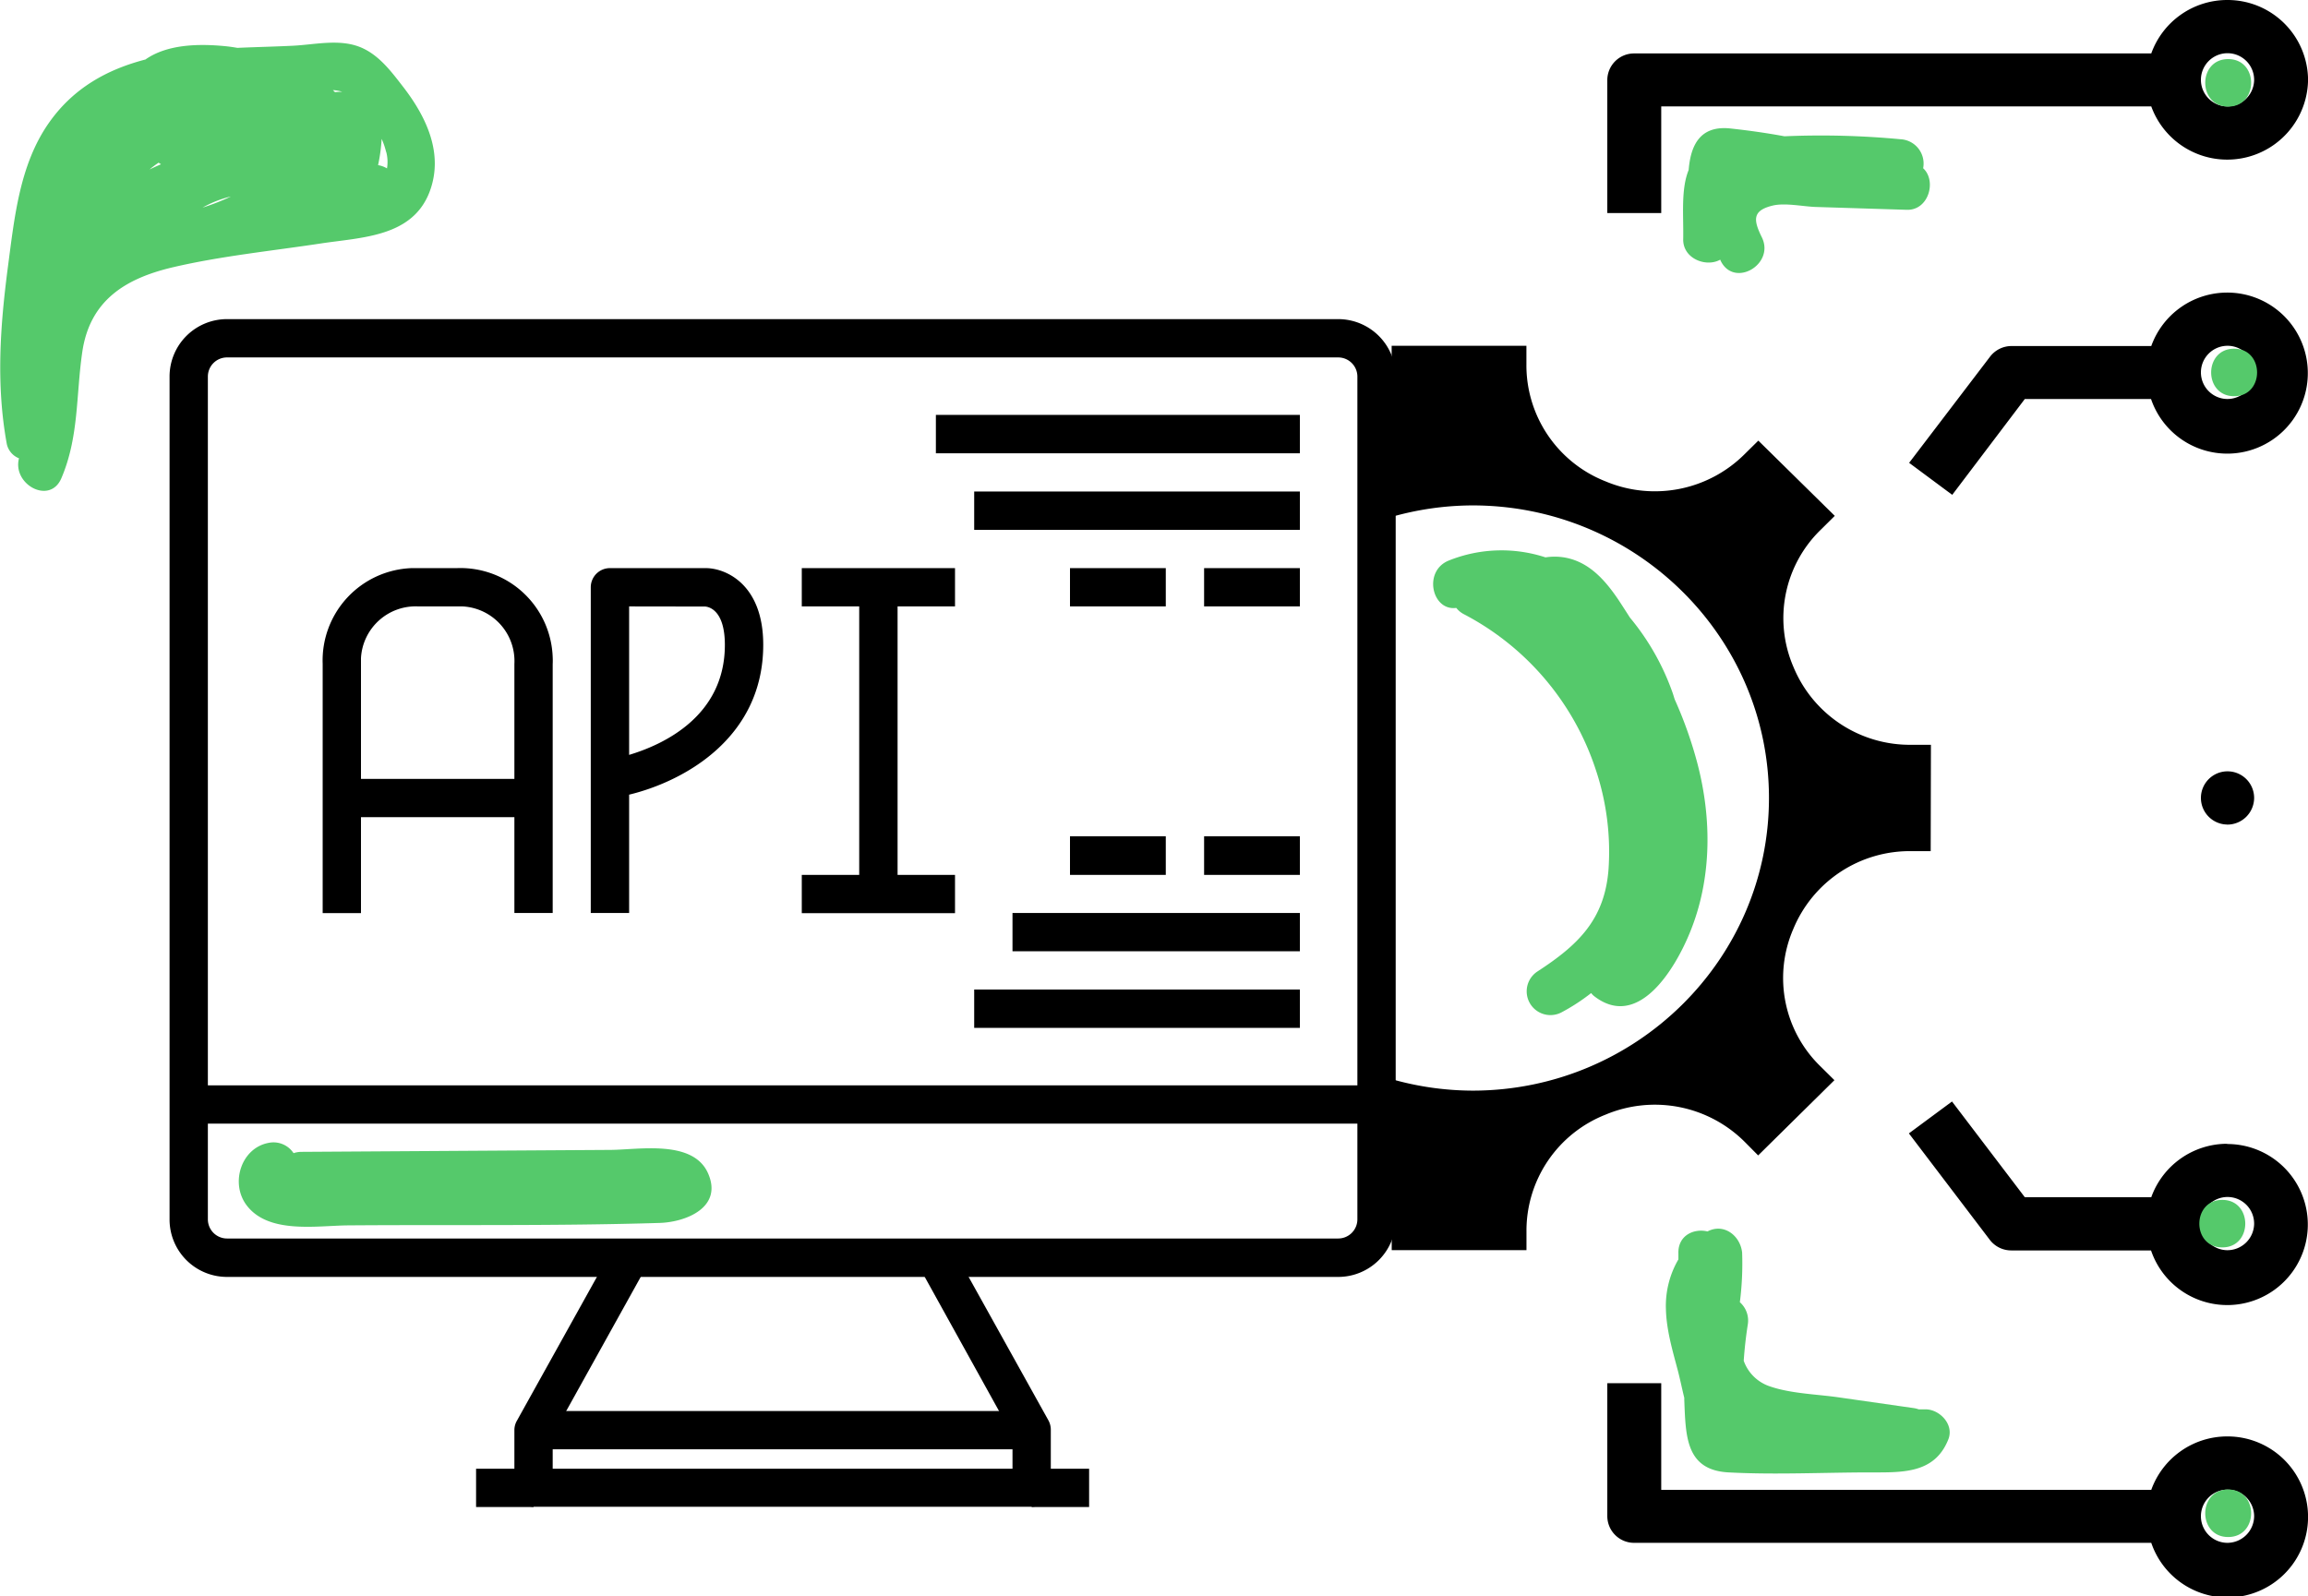 <svg data-name="Layer 1" xmlns="http://www.w3.org/2000/svg" viewBox="0 0 388.61 268.76"><g data-name="27-App"><path d="M225.32 215.03H38.22a9.67 9.67 0 01-9.67-9.68V63.42a9.67 9.67 0 019.67-9.68h187.1a9.68 9.68 0 019.68 9.68v141.91a9.68 9.68 0 01-9.68 9.7zM38.22 60.19A3.22 3.22 0 0035 63.42v141.91a3.23 3.23 0 003.22 3.23h187.1a3.23 3.23 0 003.23-3.23V63.42a3.23 3.23 0 00-3.23-3.23z"/><path d="M173.71 253.74H89.84a3.23 3.23 0 01-3.23-3.23v-9.68a3.19 3.19 0 01.41-1.56l16.13-29 5.63 3.14-15.72 28.3v5.62h77.42v-5.62l-15.72-28.38 5.64-3.14 16.13 29a3.29 3.29 0 01.4 1.56v9.68a3.23 3.23 0 01-3.22 3.31z"/><path d="M89.84 237.61h83.87v6.45H89.84zm-9.68 9.72h9.68v6.45h-9.68zm93.55 0h9.67v6.45h-9.67zM31.77 182.77h200v6.45h-200zm132.26-16.13h54.84v6.45h-54.84zm6.45-12.9h48.39v6.45h-48.39zm-6.45-70.97h54.84v6.45h-54.84zm-6.45-12.9h61.29v6.46h-61.29zm45.16 70.96h16.13v6.5h-16.13zm-22.58 0h16.13v6.5h-16.13zm22.58-45.16h16.13v6.45h-16.13zm-22.58 0h16.13v6.45h-16.13zm-87.1 58.07h-6.45V111.8a9.21 9.21 0 00-8.7-9.68h-7.45a9.22 9.22 0 00-9.68 8.71v42.94h-6.45V111.8a15.56 15.56 0 0115-16.13h7.6a15.55 15.55 0 0116.13 15 11.41 11.41 0 010 1.17z"/><path d="M57.58 131.16h32.26v6.45H57.58zm48.35 22.58h-6.46V98.9a3.23 3.23 0 013.23-3.23h16.13c3.35 0 9.68 2.7 9.68 12.91 0 15.8-13.51 23.05-22.58 25.24zm0-51.62v25c5.74-1.72 16.12-6.49 16.12-18.52 0-5.94-2.76-6.42-3.32-6.46zM135 95.67h25.8v6.45H135zm0 51.66h25.8v6.45H135z"/><path d="M144.67 98.9h6.46v51.61h-6.46z"/></g><path d="M325.08 143.33h-3.15a21.23 21.23 0 00-20 13.15 20.74 20.74 0 004.68 23.18l2.26 2.24-12.84 12.67-2.22-2.24a21.42 21.42 0 00-23.49-4.62 21 21 0 00-13.3 19.66v3.15h-22.69v-28.79a50.22 50.22 0 0013.6 1.93c27.52 0 49.92-22.11 49.92-49.28s-22.39-49.27-49.92-49.27a50.22 50.22 0 00-13.61 1.93V58.23h22.69v3.16a21 21 0 0013.3 19.66 21.41 21.41 0 0023.49-4.62l2.26-2.23 12.87 12.67-2.26 2.24a20.74 20.74 0 00-4.69 23.22 21.21 21.21 0 0019.95 13.09h3.19zm49.92-4.48a4.48 4.48 0 114.54-4.48 4.51 4.51 0 01-4.54 4.49zm0-89.58a13.59 13.59 0 00-12.78 9H338.7a4.56 4.56 0 00-3.63 1.8l-13.62 17.87 7.26 5.39 12.22-16.14h21.25a13.56 13.56 0 1012.78-17.92zm0 17.92a4.48 4.48 0 114.54-4.48 4.51 4.51 0 01-4.54 4.48zM375 0a13.59 13.59 0 00-12.78 9h-87.05a4.5 4.5 0 00-4.54 4.48v22.4h9.08V17.92h82.51a13.61 13.61 0 0026.4-4.48A13.55 13.55 0 00375 0zm0 17.92a4.48 4.48 0 114.54-4.48 4.52 4.52 0 01-4.54 4.48zm0 174.69a13.59 13.59 0 00-12.78 9h-21.29l-12.26-16.12-7.26 5.37 13.62 17.92a4.54 4.54 0 003.63 1.79h23.52a13.56 13.56 0 1012.78-17.92zm0 17.92a4.48 4.48 0 114.54-4.48 4.51 4.51 0 01-4.54 4.48zm0 31.36a13.59 13.59 0 00-12.78 9h-82.51v-17.96h-9.08v22.4a4.51 4.51 0 004.54 4.48h87.05A13.56 13.56 0 10375 241.89zm0 17.92a4.48 4.48 0 114.54-4.48 4.52 4.52 0 01-4.54 4.48z"/><path d="M285.84 128.71a69.61 69.61 0 00-3.86-10.93c-.12-.36-.22-.73-.35-1.1a41.28 41.28 0 00-7.19-12.68c-.64-1-1.28-2-1.94-3-2.27-3.35-5-6.46-9.18-7.14a10.07 10.07 0 00-3.1 0 23.8 23.8 0 00-16.22.51c-4.44 1.71-2.93 8.56 1.2 8a3.92 3.92 0 001.32 1.08 45.57 45.57 0 0122.16 26.14 43.47 43.47 0 012.16 16.74c-.63 8.54-5.16 12.84-12 17.28a4 4 0 004 6.91 33.53 33.53 0 005.07-3.29 3 3 0 00.46.48c7.48 5.87 13.7-4.63 16.16-10.66 3.7-8.99 3.71-19.07 1.31-28.34zM119.2 197.54c-2.55-5.66-11.63-3.93-16.36-3.9l-52.15.33a4.1 4.1 0 00-1.26.22 4.05 4.05 0 00-4.17-1.74c-4.63.84-6.51 6.72-3.8 10.43 3.67 5 11.89 3.51 17.18 3.47 17.45-.13 35 .12 52.4-.41 4.43-.13 10.75-2.61 8.16-8.4zM67.93 14.69C66 12.2 63.98 9.45 61.03 8.1c-3.63-1.66-7.86-.59-11.68-.4-3 .15-6.19.22-9.38.36-.82-.14-1.6-.25-2.33-.31-4.25-.39-9.5-.3-13.15 2.27-6.38 1.66-12.13 4.76-16.29 10.72-4.92 7.05-5.77 15.94-6.87 24.22-1.31 10-2 19.78-.2 29.73a3.36 3.36 0 002.07 2.49c-1.16 4.38 5.17 7.88 7.12 3.38 3-7 2.46-14 3.54-21.32 1.28-8.64 7.23-12.35 15.24-14.23s16.59-2.75 24.85-4c6.94-1.06 15.48-1.06 18.39-8.73 2.4-6.38-.53-12.55-4.41-17.59zm-2.9 10.89a6.58 6.58 0 01.13 2.78 4.19 4.19 0 00-1.5-.55 29.07 29.07 0 00.6-4.42 11.8 11.8 0 01.75 2.19zM26.71 27.4l.4.26c-.65.28-1.3.57-1.93.88.47-.4.99-.78 1.51-1.14zm12.15 5.7a37.69 37.69 0 01-4.75 1.86 18 18 0 014.73-1.86zm18.77-17.64c-.41 0-.81 0-1.22.06l-.36-.34a5.74 5.74 0 011.56.28zm317.54-5.51c-5.15 0-5.15 8 0 8s5.16-8 0-8zm1 48.77c-5.15 0-5.16 8 0 8s5.15-8 0-8zm-1.99 143.34c-5.15 0-5.16 8 0 8s5.15-8 0-8zm.99 48.77c-5.15 0-5.15 8 0 8s5.16-8 0-8zm-51.36-222.5a4.1 4.1 0 00-3.79-4.88 142.9 142.9 0 00-19.56-.5c-3.09-.57-6.17-1-9.24-1.33-5-.47-6.56 2.87-6.89 7-1.34 3.27-.84 7.73-.92 11.67-.06 3.28 3.88 4.77 6.23 3.44l.09.21c2.28 4.61 9.18.56 6.91-4-1.45-2.94-1.58-4.49 1.83-5.32 2.08-.5 5.06.15 7.2.23l15.36.48c3.72.14 5.09-4.89 2.78-7zm.41 209h-1.16a4 4 0 00-.83-.21l-12.72-1.82c-3.65-.52-7.94-.62-11.45-1.82a7 7 0 01-4.46-4.33q.21-3.06.68-6.07a4.12 4.12 0 00-1.33-3.79 51.53 51.53 0 00.38-8.37c-.31-2.83-3.06-5-5.83-3.55-2.31-.55-5 .68-4.9 3.71v1a15.53 15.53 0 00-2.1 8.41c.09 3.5 1.11 6.92 2 10.28.39 1.5.71 3.07 1.09 4.62v.37c.25 6 .19 11.82 7.48 12.19 7.92.42 16 0 23.9 0 5.39 0 10.75.21 13.06-5.51 1.06-2.56-1.46-5.11-3.81-5.11z" fill="#55c96b"/></svg>